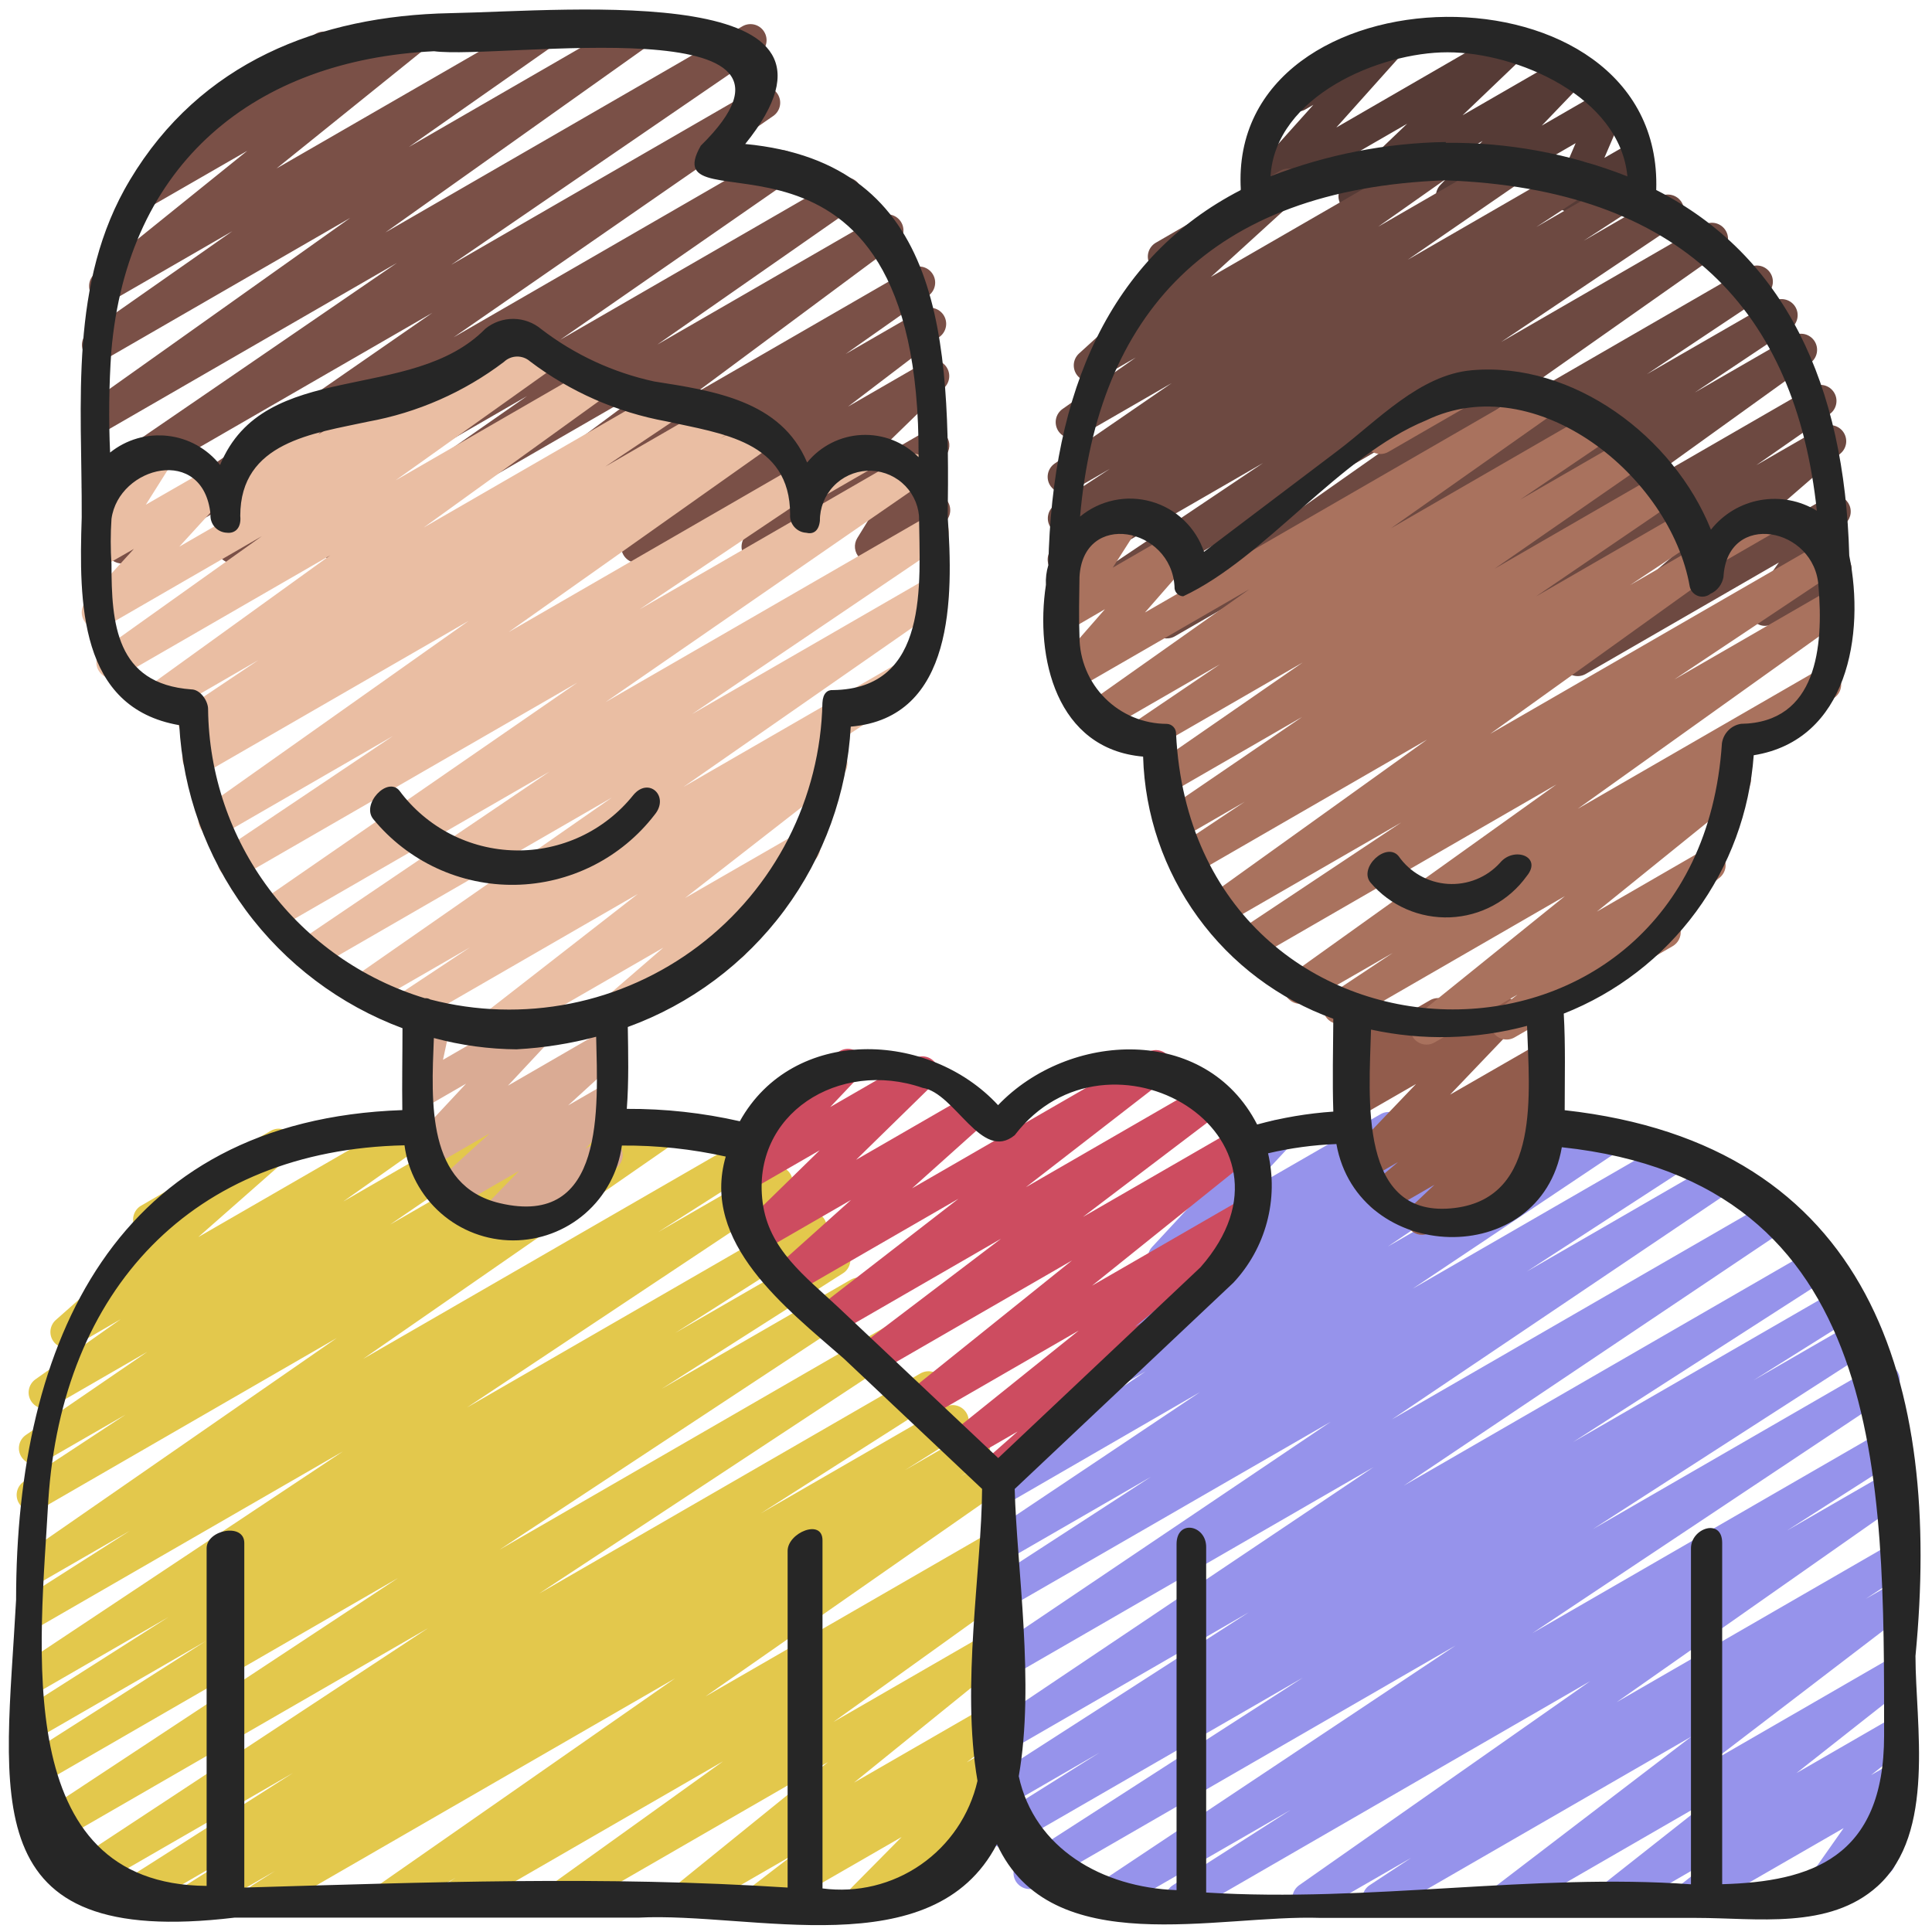 <svg width="58" height="58" viewBox="0 0 58 58" fill="none" xmlns="http://www.w3.org/2000/svg">
<g id="couple" clip-path="url(#clip0_14_738)">
<path id="Vector" d="M47.148 6.371C47.068 6.371 46.989 6.351 46.918 6.313C46.847 6.275 46.787 6.22 46.743 6.153C46.699 6.086 46.672 6.009 46.665 5.929C46.658 5.848 46.672 5.768 46.704 5.694L47.302 4.298L43.834 6.304C43.733 6.363 43.614 6.384 43.499 6.362C43.385 6.34 43.282 6.277 43.21 6.185C43.138 6.094 43.101 5.979 43.107 5.862C43.113 5.746 43.161 5.635 43.242 5.551L44.507 4.232L40.917 6.304C40.815 6.367 40.693 6.389 40.575 6.367C40.457 6.344 40.352 6.279 40.279 6.183C40.207 6.088 40.173 5.968 40.184 5.849C40.194 5.729 40.249 5.618 40.337 5.537L42.244 3.714L37.973 6.18C37.873 6.238 37.756 6.258 37.643 6.237C37.53 6.216 37.428 6.155 37.356 6.066C37.283 5.977 37.245 5.865 37.248 5.75C37.251 5.635 37.295 5.525 37.372 5.439L39.427 3.148L39.171 3.295C39.06 3.353 38.932 3.366 38.812 3.331C38.692 3.296 38.59 3.216 38.528 3.109C38.466 3.001 38.447 2.873 38.477 2.752C38.507 2.631 38.582 2.526 38.687 2.459L41.567 0.795C41.666 0.738 41.783 0.718 41.896 0.739C42.01 0.759 42.111 0.82 42.184 0.909C42.256 0.999 42.294 1.111 42.292 1.226C42.289 1.341 42.245 1.451 42.168 1.537L40.117 3.828L45.233 0.871C45.336 0.808 45.458 0.786 45.576 0.808C45.694 0.83 45.799 0.896 45.871 0.991C45.944 1.087 45.978 1.206 45.967 1.326C45.956 1.445 45.902 1.557 45.813 1.638L43.907 3.461L46.959 1.7C47.06 1.642 47.178 1.623 47.291 1.645C47.405 1.668 47.507 1.73 47.579 1.821C47.65 1.912 47.687 2.026 47.681 2.142C47.676 2.258 47.629 2.368 47.55 2.452L46.285 3.771L48.075 2.738C48.162 2.687 48.264 2.666 48.365 2.676C48.466 2.686 48.561 2.728 48.637 2.795C48.713 2.862 48.766 2.952 48.788 3.05C48.81 3.149 48.801 3.253 48.761 3.346L48.164 4.74L48.885 4.325C48.94 4.29 49.001 4.267 49.065 4.256C49.13 4.246 49.196 4.248 49.259 4.264C49.322 4.279 49.382 4.307 49.434 4.347C49.486 4.386 49.53 4.435 49.562 4.491C49.595 4.548 49.616 4.61 49.624 4.675C49.632 4.74 49.626 4.805 49.608 4.868C49.59 4.931 49.559 4.989 49.518 5.039C49.477 5.09 49.426 5.131 49.368 5.162L47.39 6.305C47.317 6.348 47.233 6.371 47.148 6.371Z" fill="#563B36"/>
<path id="Vector_2" d="M43.064 20.582C42.961 20.582 42.861 20.549 42.778 20.488C42.695 20.427 42.634 20.342 42.603 20.244C42.572 20.145 42.574 20.04 42.607 19.943C42.64 19.845 42.703 19.761 42.788 19.702L44.99 18.173L41.139 20.396C41.032 20.459 40.905 20.477 40.784 20.448C40.663 20.419 40.558 20.345 40.491 20.241C40.424 20.136 40.399 20.01 40.422 19.888C40.445 19.766 40.515 19.658 40.615 19.585L45.938 15.756L38.579 20.005C38.47 20.064 38.343 20.079 38.224 20.048C38.105 20.017 38.002 19.941 37.937 19.836C37.871 19.731 37.849 19.605 37.874 19.484C37.898 19.363 37.968 19.256 38.069 19.185L40.953 17.258L36.888 19.6C36.78 19.659 36.653 19.674 36.533 19.643C36.414 19.612 36.311 19.536 36.246 19.431C36.181 19.326 36.158 19.2 36.183 19.079C36.208 18.958 36.278 18.851 36.379 18.78L39.944 16.405L35.274 19.1C35.166 19.163 35.038 19.182 34.917 19.153C34.795 19.123 34.69 19.048 34.623 18.943C34.556 18.838 34.532 18.711 34.556 18.588C34.58 18.466 34.651 18.358 34.754 18.286L42.285 12.989L33.149 18.263C33.041 18.324 32.913 18.34 32.792 18.309C32.672 18.279 32.568 18.202 32.502 18.097C32.437 17.991 32.414 17.864 32.44 17.743C32.465 17.621 32.536 17.514 32.639 17.443L37.916 13.901L32.171 17.218C32.062 17.279 31.933 17.295 31.813 17.264C31.692 17.232 31.588 17.155 31.523 17.049C31.458 16.942 31.436 16.815 31.463 16.693C31.49 16.571 31.562 16.464 31.666 16.394L33.281 15.344L32.171 15.985C32.062 16.044 31.935 16.059 31.816 16.027C31.696 15.995 31.593 15.919 31.528 15.814C31.463 15.708 31.441 15.582 31.467 15.461C31.492 15.34 31.563 15.233 31.664 15.163L33.316 14.077L32.175 14.735C32.066 14.796 31.939 14.814 31.818 14.784C31.697 14.754 31.592 14.678 31.526 14.573C31.459 14.467 31.436 14.341 31.461 14.219C31.486 14.097 31.557 13.989 31.659 13.918L35.175 11.501L32.414 13.094C32.307 13.155 32.179 13.173 32.059 13.143C31.939 13.113 31.835 13.038 31.768 12.934C31.702 12.829 31.678 12.703 31.701 12.582C31.725 12.46 31.794 12.352 31.895 12.28L34.095 10.734L32.954 11.392C32.851 11.449 32.731 11.467 32.615 11.442C32.5 11.417 32.398 11.351 32.329 11.256C32.259 11.161 32.227 11.043 32.237 10.926C32.248 10.809 32.301 10.7 32.386 10.619L35.079 8.168C34.966 8.202 34.844 8.193 34.737 8.143C34.63 8.092 34.545 8.005 34.498 7.896C34.451 7.787 34.446 7.665 34.483 7.553C34.52 7.441 34.597 7.346 34.7 7.286L38.437 5.123C38.54 5.066 38.66 5.048 38.775 5.073C38.89 5.098 38.992 5.164 39.062 5.259C39.131 5.354 39.164 5.471 39.153 5.589C39.143 5.706 39.09 5.815 39.004 5.896L36.352 8.313L43.051 4.446C43.158 4.387 43.284 4.371 43.403 4.402C43.522 4.432 43.625 4.507 43.691 4.61C43.757 4.713 43.781 4.838 43.758 4.959C43.736 5.079 43.669 5.187 43.57 5.259L41.373 6.806L45.264 4.56C45.372 4.498 45.5 4.48 45.621 4.51C45.742 4.54 45.846 4.616 45.913 4.721C45.979 4.827 46.003 4.954 45.978 5.076C45.953 5.198 45.882 5.305 45.779 5.376L42.261 7.798L47.255 4.915C47.364 4.853 47.492 4.836 47.614 4.867C47.735 4.898 47.839 4.975 47.905 5.082C47.971 5.189 47.992 5.317 47.966 5.439C47.939 5.561 47.865 5.669 47.761 5.738L46.118 6.817L48.647 5.357C48.756 5.294 48.885 5.275 49.008 5.306C49.13 5.337 49.236 5.414 49.301 5.522C49.367 5.63 49.389 5.759 49.361 5.882C49.333 6.005 49.258 6.112 49.152 6.181L47.542 7.228L49.836 5.902C49.944 5.841 50.072 5.825 50.192 5.856C50.313 5.887 50.416 5.963 50.482 6.068C50.548 6.174 50.571 6.301 50.545 6.422C50.52 6.544 50.448 6.651 50.346 6.722L45.065 10.267L51.149 6.754C51.257 6.691 51.385 6.672 51.507 6.701C51.628 6.731 51.733 6.806 51.8 6.911C51.868 7.016 51.892 7.143 51.867 7.266C51.843 7.388 51.772 7.496 51.669 7.568L44.136 12.868L52.501 8.035C52.609 7.973 52.738 7.956 52.859 7.986C52.98 8.017 53.084 8.094 53.15 8.2C53.216 8.306 53.239 8.434 53.212 8.556C53.186 8.678 53.114 8.785 53.01 8.855L49.439 11.234L53.244 9.042C53.353 8.98 53.481 8.963 53.602 8.994C53.723 9.024 53.828 9.101 53.894 9.207C53.96 9.313 53.982 9.441 53.956 9.563C53.93 9.685 53.857 9.793 53.754 9.863L50.878 11.784L53.825 10.084C53.932 10.022 54.059 10.004 54.18 10.032C54.3 10.061 54.405 10.136 54.473 10.24C54.54 10.344 54.565 10.47 54.542 10.592C54.519 10.714 54.45 10.823 54.349 10.895L49.032 14.721L54.419 11.612C54.526 11.554 54.652 11.539 54.77 11.569C54.889 11.6 54.991 11.675 55.057 11.778C55.123 11.881 55.147 12.006 55.124 12.126C55.102 12.246 55.034 12.354 54.936 12.426L52.726 13.965L54.704 12.825C54.808 12.766 54.93 12.748 55.046 12.774C55.163 12.8 55.266 12.868 55.335 12.965C55.404 13.062 55.435 13.182 55.422 13.3C55.408 13.419 55.351 13.528 55.261 13.607L51.494 16.872L54.835 14.939C54.931 14.883 55.042 14.863 55.151 14.88C55.26 14.896 55.36 14.95 55.434 15.032C55.508 15.113 55.553 15.217 55.559 15.328C55.566 15.438 55.535 15.547 55.471 15.636L54.662 16.777L54.844 16.673C54.899 16.638 54.96 16.614 55.025 16.604C55.089 16.593 55.155 16.596 55.218 16.611C55.282 16.627 55.341 16.655 55.393 16.694C55.445 16.733 55.489 16.782 55.522 16.839C55.554 16.895 55.575 16.958 55.583 17.022C55.591 17.087 55.586 17.153 55.567 17.215C55.549 17.278 55.519 17.336 55.477 17.387C55.436 17.437 55.385 17.479 55.327 17.509L53.231 18.724C53.135 18.779 53.024 18.8 52.915 18.783C52.806 18.766 52.706 18.712 52.632 18.631C52.557 18.55 52.513 18.445 52.507 18.335C52.5 18.225 52.531 18.116 52.594 18.026L53.404 16.886L47.604 20.233C47.499 20.293 47.377 20.312 47.26 20.286C47.142 20.261 47.039 20.192 46.969 20.094C46.899 19.996 46.869 19.876 46.883 19.757C46.897 19.637 46.955 19.528 47.046 19.449L50.809 16.184L43.307 20.517C43.233 20.56 43.149 20.582 43.064 20.582Z" fill="#6D4941"/>
<path id="Vector_3" d="M35.467 57.488C35.363 57.488 35.261 57.454 35.178 57.391C35.094 57.328 35.033 57.24 35.004 57.14C34.974 57.04 34.978 56.933 35.015 56.835C35.052 56.737 35.119 56.654 35.207 56.598L38.745 54.335L33.395 57.42C33.287 57.479 33.16 57.495 33.041 57.463C32.921 57.432 32.819 57.356 32.753 57.251C32.688 57.146 32.666 57.02 32.69 56.9C32.715 56.779 32.785 56.672 32.886 56.6L43.702 49.397L31.148 56.647C31.039 56.709 30.91 56.726 30.788 56.695C30.666 56.663 30.562 56.586 30.496 56.479C30.431 56.372 30.41 56.243 30.437 56.121C30.465 55.998 30.539 55.891 30.644 55.822L39.113 50.364L30.372 55.41C30.262 55.471 30.133 55.487 30.012 55.455C29.89 55.423 29.786 55.345 29.721 55.237C29.657 55.13 29.636 55.002 29.665 54.879C29.693 54.757 29.767 54.65 29.873 54.582L33.008 52.615L30.236 54.217C30.127 54.281 29.997 54.299 29.874 54.268C29.751 54.237 29.645 54.159 29.579 54.051C29.513 53.943 29.492 53.813 29.521 53.69C29.55 53.566 29.627 53.459 29.734 53.391L37.491 48.402L30.235 52.592C30.126 52.65 30 52.665 29.881 52.634C29.762 52.602 29.66 52.527 29.594 52.422C29.529 52.318 29.506 52.193 29.531 52.072C29.555 51.951 29.624 51.844 29.724 51.773L41.235 44.044L30.233 50.397C30.125 50.459 29.996 50.478 29.874 50.447C29.753 50.417 29.648 50.341 29.581 50.234C29.515 50.128 29.492 49.999 29.519 49.877C29.545 49.754 29.618 49.647 29.722 49.577L39.949 42.683L30.233 48.29C30.124 48.351 29.995 48.367 29.875 48.336C29.754 48.304 29.65 48.227 29.585 48.121C29.519 48.014 29.498 47.887 29.525 47.765C29.551 47.643 29.624 47.536 29.728 47.467L34.551 44.336L30.232 46.83C30.123 46.89 29.995 46.907 29.875 46.876C29.755 46.845 29.651 46.769 29.585 46.663C29.519 46.558 29.497 46.431 29.522 46.309C29.547 46.188 29.619 46.08 29.721 46.01L36.024 41.793L30.231 45.144C30.122 45.202 29.997 45.216 29.878 45.185C29.759 45.153 29.657 45.078 29.592 44.974C29.527 44.87 29.504 44.745 29.528 44.625C29.552 44.505 29.62 44.398 29.719 44.326L34.395 41.169L31.94 42.586C31.831 42.649 31.702 42.667 31.581 42.637C31.459 42.606 31.354 42.53 31.287 42.423C31.221 42.317 31.198 42.189 31.225 42.066C31.251 41.944 31.324 41.836 31.428 41.766L33.191 40.578C33.093 40.571 32.999 40.534 32.923 40.472C32.846 40.41 32.79 40.326 32.763 40.231C32.735 40.136 32.737 40.035 32.768 39.942C32.8 39.849 32.859 39.767 32.938 39.708L34.922 38.249C34.829 38.246 34.739 38.216 34.663 38.163C34.587 38.11 34.528 38.036 34.493 37.951C34.457 37.865 34.447 37.771 34.464 37.68C34.481 37.589 34.523 37.504 34.586 37.436L36.732 35.124C36.716 35.104 36.701 35.083 36.688 35.06C36.624 34.949 36.606 34.817 36.64 34.694C36.673 34.57 36.754 34.464 36.865 34.4L38.097 33.689C38.197 33.631 38.315 33.611 38.428 33.633C38.542 33.655 38.644 33.716 38.716 33.807C38.788 33.897 38.825 34.01 38.821 34.126C38.816 34.241 38.771 34.351 38.693 34.436L37.487 35.731L41.451 33.445C41.558 33.385 41.683 33.368 41.802 33.397C41.921 33.426 42.025 33.5 42.092 33.602C42.159 33.705 42.184 33.829 42.163 33.949C42.142 34.07 42.076 34.178 41.978 34.252L40.541 35.309L43.771 33.447C43.879 33.385 44.007 33.368 44.128 33.398C44.249 33.429 44.354 33.505 44.42 33.611C44.486 33.716 44.509 33.843 44.483 33.966C44.458 34.088 44.386 34.195 44.283 34.266L43.499 34.794L45.836 33.44C45.944 33.382 46.07 33.367 46.188 33.399C46.307 33.431 46.409 33.506 46.474 33.61C46.539 33.714 46.562 33.839 46.538 33.959C46.515 34.079 46.446 34.186 46.347 34.258L41.662 37.423L48.198 33.653C48.307 33.59 48.435 33.572 48.557 33.602C48.679 33.632 48.784 33.709 48.85 33.815C48.917 33.922 48.939 34.05 48.913 34.172C48.887 34.295 48.814 34.403 48.709 34.473L42.409 38.688L50.142 34.225C50.251 34.162 50.381 34.143 50.503 34.174C50.625 34.205 50.731 34.282 50.797 34.39C50.863 34.498 50.884 34.627 50.856 34.75C50.828 34.873 50.754 34.98 50.648 35.049L45.834 38.173L51.505 34.897C51.613 34.835 51.742 34.818 51.862 34.848C51.983 34.879 52.088 34.955 52.154 35.06C52.22 35.166 52.243 35.294 52.218 35.416C52.192 35.538 52.12 35.645 52.017 35.716L41.785 42.612L53.132 36.062C53.24 36.003 53.367 35.988 53.486 36.02C53.604 36.051 53.707 36.127 53.772 36.231C53.837 36.336 53.86 36.461 53.836 36.582C53.812 36.702 53.742 36.809 53.642 36.88L42.139 44.603L54.476 37.48C54.585 37.413 54.717 37.392 54.841 37.423C54.966 37.453 55.073 37.531 55.14 37.641C55.207 37.75 55.227 37.882 55.197 38.006C55.167 38.131 55.089 38.239 54.979 38.305L47.222 43.294L55.278 38.644C55.387 38.584 55.515 38.57 55.635 38.602C55.755 38.635 55.858 38.713 55.922 38.819C55.986 38.926 56.007 39.053 55.98 39.175C55.952 39.296 55.879 39.402 55.776 39.471L52.634 41.442L55.789 39.621C55.898 39.561 56.026 39.545 56.147 39.578C56.267 39.609 56.37 39.687 56.435 39.793C56.5 39.899 56.521 40.026 56.494 40.148C56.468 40.27 56.395 40.376 56.292 40.446L47.823 45.903L56.31 41.003C56.419 40.942 56.547 40.924 56.668 40.955C56.789 40.986 56.894 41.062 56.96 41.169C57.026 41.275 57.048 41.402 57.022 41.525C56.996 41.647 56.923 41.754 56.82 41.824L46.002 49.029L56.688 42.859C56.797 42.801 56.924 42.787 57.044 42.819C57.163 42.852 57.265 42.929 57.329 43.034C57.394 43.14 57.415 43.266 57.389 43.387C57.363 43.508 57.292 43.614 57.19 43.684L53.649 45.947L56.758 44.153C56.866 44.092 56.993 44.074 57.113 44.104C57.233 44.134 57.337 44.209 57.404 44.313C57.471 44.418 57.495 44.544 57.471 44.665C57.447 44.787 57.378 44.895 57.277 44.967L48.535 51.099L56.762 46.351C56.871 46.289 56.999 46.272 57.121 46.303C57.242 46.334 57.346 46.411 57.412 46.518C57.478 46.624 57.5 46.752 57.473 46.875C57.446 46.997 57.373 47.104 57.268 47.174L56.012 47.998L56.765 47.564C56.871 47.504 56.996 47.486 57.115 47.515C57.233 47.543 57.337 47.615 57.405 47.717C57.473 47.818 57.499 47.942 57.48 48.062C57.46 48.183 57.396 48.292 57.299 48.367L51.435 52.851L56.762 49.774C56.867 49.715 56.992 49.697 57.11 49.725C57.228 49.753 57.331 49.824 57.399 49.924C57.467 50.024 57.495 50.147 57.477 50.267C57.459 50.386 57.397 50.495 57.302 50.571L53.929 53.23L56.762 51.595C56.867 51.536 56.991 51.519 57.109 51.546C57.227 51.574 57.33 51.645 57.398 51.745C57.466 51.845 57.494 51.967 57.476 52.087C57.459 52.206 57.397 52.315 57.303 52.392L56.17 53.29L56.762 52.949C56.857 52.893 56.969 52.872 57.078 52.89C57.187 52.907 57.287 52.962 57.36 53.045C57.434 53.126 57.479 53.23 57.486 53.34C57.493 53.45 57.462 53.559 57.399 53.649L56.117 55.472L56.198 55.425C56.309 55.367 56.437 55.354 56.557 55.389C56.677 55.424 56.778 55.504 56.841 55.611C56.903 55.719 56.921 55.847 56.892 55.968C56.862 56.089 56.787 56.194 56.681 56.261L54.702 57.401C54.606 57.456 54.495 57.477 54.386 57.46C54.277 57.444 54.177 57.39 54.103 57.309C54.029 57.227 53.984 57.123 53.977 57.013C53.97 56.903 54.001 56.794 54.065 56.704L55.347 54.881L50.942 57.42C50.837 57.479 50.713 57.497 50.595 57.469C50.477 57.441 50.374 57.37 50.306 57.27C50.238 57.17 50.21 57.048 50.228 56.929C50.245 56.809 50.307 56.7 50.401 56.624L51.532 55.727L48.6 57.42C48.495 57.48 48.37 57.497 48.252 57.469C48.134 57.442 48.031 57.37 47.963 57.27C47.895 57.17 47.867 57.047 47.885 56.928C47.903 56.808 47.965 56.699 48.06 56.623L51.432 53.964L45.447 57.42C45.341 57.482 45.215 57.5 45.095 57.472C44.976 57.444 44.871 57.372 44.803 57.27C44.735 57.168 44.708 57.044 44.728 56.923C44.748 56.801 44.814 56.693 44.911 56.618L50.775 52.135L41.619 57.42C41.51 57.481 41.382 57.498 41.262 57.466C41.141 57.435 41.037 57.358 40.972 57.252C40.906 57.146 40.884 57.019 40.91 56.898C40.936 56.776 41.008 56.669 41.111 56.599L42.368 55.772L39.513 57.415C39.405 57.474 39.279 57.49 39.16 57.46C39.041 57.43 38.938 57.355 38.873 57.252C38.806 57.148 38.782 57.024 38.805 56.903C38.827 56.783 38.895 56.675 38.993 56.602L47.739 50.469L35.709 57.42C35.636 57.464 35.552 57.487 35.467 57.488Z" fill="#9693EB"/>
<path id="Vector_4" d="M7.836 57.488C7.732 57.488 7.63 57.454 7.546 57.391C7.462 57.328 7.401 57.239 7.372 57.139C7.343 57.038 7.348 56.931 7.385 56.833C7.423 56.735 7.491 56.652 7.579 56.596L8.256 56.169L6.083 57.42C5.973 57.48 5.845 57.496 5.725 57.464C5.604 57.431 5.501 57.354 5.436 57.247C5.372 57.14 5.351 57.013 5.378 56.891C5.406 56.769 5.479 56.663 5.583 56.594L7.271 55.531L4.007 57.42C3.953 57.453 3.893 57.475 3.83 57.485C3.767 57.495 3.703 57.492 3.642 57.477C3.58 57.462 3.522 57.434 3.471 57.397C3.42 57.359 3.376 57.312 3.343 57.258C3.31 57.204 3.288 57.144 3.279 57.081C3.269 57.018 3.272 56.954 3.287 56.892C3.317 56.768 3.396 56.66 3.506 56.594L8.797 53.225L2.445 56.889C2.336 56.956 2.205 56.978 2.08 56.949C1.955 56.92 1.847 56.843 1.779 56.733C1.711 56.625 1.689 56.493 1.718 56.368C1.747 56.243 1.825 56.135 1.934 56.067L12.848 48.88L1.4 55.487C1.292 55.545 1.165 55.56 1.046 55.528C0.927 55.496 0.825 55.42 0.76 55.316C0.695 55.211 0.673 55.085 0.698 54.965C0.722 54.844 0.792 54.737 0.893 54.666L11.95 47.373L1.238 53.559C1.129 53.618 1.001 53.633 0.881 53.6C0.761 53.568 0.659 53.49 0.594 53.384C0.53 53.278 0.509 53.151 0.535 53.03C0.562 52.909 0.634 52.802 0.737 52.733L6.171 49.27L1.241 52.117C1.132 52.176 1.004 52.191 0.884 52.159C0.764 52.126 0.662 52.049 0.597 51.943C0.533 51.837 0.512 51.71 0.538 51.589C0.565 51.468 0.637 51.361 0.74 51.292L5.055 48.547L1.238 50.75C1.129 50.81 1.002 50.826 0.882 50.795C0.762 50.763 0.659 50.687 0.593 50.582C0.528 50.476 0.506 50.35 0.531 50.228C0.556 50.107 0.627 50 0.729 49.93L10.299 43.57L1.238 48.797C1.129 48.856 1.001 48.871 0.881 48.838C0.761 48.806 0.659 48.729 0.594 48.622C0.53 48.516 0.509 48.389 0.535 48.268C0.562 48.147 0.634 48.041 0.737 47.971L3.899 45.955L1.238 47.491C1.13 47.554 1.002 47.572 0.88 47.542C0.759 47.513 0.653 47.437 0.587 47.332C0.52 47.226 0.496 47.099 0.521 46.976C0.546 46.854 0.618 46.746 0.721 46.675L10.111 40.168L1.238 45.292C1.129 45.359 0.997 45.38 0.872 45.35C0.747 45.321 0.639 45.242 0.572 45.133C0.505 45.024 0.483 44.892 0.513 44.767C0.543 44.642 0.621 44.534 0.73 44.467L3.771 42.467L1.287 43.899C1.179 43.959 1.051 43.976 0.931 43.946C0.811 43.915 0.707 43.839 0.641 43.734C0.575 43.629 0.552 43.503 0.577 43.381C0.601 43.259 0.672 43.152 0.774 43.081L4.424 40.582L1.579 42.225C1.472 42.286 1.345 42.303 1.225 42.273C1.105 42.243 1.002 42.168 0.935 42.064C0.869 41.96 0.844 41.835 0.868 41.714C0.891 41.593 0.959 41.485 1.059 41.412L3.624 39.603L2.236 40.407C2.133 40.466 2.011 40.485 1.894 40.459C1.777 40.434 1.674 40.366 1.604 40.269C1.534 40.172 1.503 40.053 1.516 39.934C1.53 39.815 1.586 39.705 1.676 39.626L4.544 37.091C4.449 37.106 4.352 37.091 4.265 37.048C4.179 37.006 4.108 36.938 4.061 36.855C3.996 36.743 3.979 36.612 4.012 36.488C4.045 36.364 4.126 36.258 4.237 36.194L8.128 33.948C8.232 33.889 8.354 33.87 8.471 33.895C8.588 33.921 8.691 33.989 8.761 34.086C8.83 34.183 8.862 34.302 8.848 34.421C8.835 34.54 8.778 34.649 8.689 34.729L5.953 37.138L12.352 33.445C12.459 33.386 12.585 33.371 12.703 33.401C12.822 33.432 12.924 33.506 12.99 33.609C13.056 33.712 13.08 33.836 13.059 33.956C13.037 34.077 12.97 34.184 12.872 34.257L10.306 36.069L14.85 33.445C14.957 33.387 15.083 33.372 15.202 33.403C15.32 33.434 15.422 33.509 15.488 33.613C15.553 33.717 15.576 33.841 15.553 33.961C15.53 34.082 15.463 34.189 15.364 34.261L11.714 36.761L17.458 33.445C17.566 33.382 17.695 33.364 17.817 33.394C17.939 33.425 18.045 33.502 18.111 33.609C18.177 33.716 18.199 33.844 18.172 33.967C18.145 34.09 18.071 34.197 17.966 34.267L14.934 36.265L19.774 33.47C19.882 33.407 20.01 33.389 20.131 33.418C20.253 33.448 20.358 33.524 20.425 33.629C20.492 33.735 20.515 33.862 20.49 33.985C20.465 34.107 20.394 34.215 20.291 34.286L10.903 40.794L22.406 34.155C22.515 34.092 22.645 34.075 22.767 34.106C22.889 34.138 22.994 34.216 23.059 34.324C23.125 34.432 23.145 34.561 23.117 34.684C23.088 34.806 23.013 34.913 22.907 34.981L19.76 36.987L23.081 35.07C23.189 35.01 23.317 34.994 23.437 35.026C23.556 35.057 23.66 35.133 23.725 35.239C23.79 35.344 23.813 35.471 23.787 35.592C23.762 35.713 23.691 35.82 23.589 35.891L14.019 42.255L24.088 36.444C24.142 36.411 24.202 36.389 24.265 36.379C24.328 36.37 24.392 36.372 24.454 36.387C24.515 36.402 24.573 36.429 24.625 36.467C24.676 36.505 24.719 36.552 24.752 36.606C24.785 36.66 24.807 36.721 24.817 36.783C24.826 36.846 24.823 36.91 24.808 36.972C24.793 37.033 24.766 37.092 24.729 37.143C24.691 37.194 24.644 37.237 24.59 37.27L20.274 40.014L24.796 37.404C24.905 37.338 25.037 37.318 25.161 37.348C25.223 37.363 25.281 37.39 25.332 37.428C25.383 37.465 25.427 37.513 25.46 37.567C25.493 37.621 25.515 37.681 25.524 37.744C25.534 37.807 25.531 37.871 25.516 37.933C25.501 37.994 25.474 38.052 25.436 38.104C25.399 38.155 25.352 38.198 25.297 38.231L19.862 41.695L25.542 38.416C25.651 38.355 25.779 38.338 25.899 38.37C26.02 38.401 26.123 38.477 26.189 38.584C26.254 38.69 26.276 38.817 26.25 38.938C26.224 39.06 26.152 39.167 26.049 39.237L14.995 46.524L26.584 39.832C26.693 39.767 26.823 39.747 26.947 39.777C27.07 39.807 27.177 39.885 27.244 39.993C27.31 40.101 27.332 40.231 27.303 40.355C27.275 40.479 27.199 40.586 27.091 40.654L16.183 47.841L27.623 41.236C27.733 41.17 27.864 41.15 27.989 41.18C28.05 41.195 28.108 41.222 28.16 41.26C28.211 41.297 28.254 41.344 28.287 41.399C28.32 41.453 28.342 41.513 28.352 41.576C28.361 41.639 28.359 41.703 28.343 41.764C28.328 41.826 28.301 41.884 28.264 41.935C28.226 41.987 28.179 42.03 28.125 42.063L22.837 45.434L28.363 42.244C28.472 42.182 28.601 42.166 28.723 42.198C28.844 42.23 28.948 42.308 29.013 42.416C29.078 42.523 29.098 42.652 29.07 42.774C29.041 42.896 28.967 43.003 28.861 43.071L27.168 44.135L28.985 43.085C29.039 43.052 29.1 43.03 29.162 43.02C29.225 43.011 29.289 43.014 29.351 43.029C29.412 43.044 29.471 43.072 29.522 43.109C29.573 43.147 29.616 43.194 29.649 43.248C29.681 43.303 29.703 43.363 29.713 43.426C29.722 43.489 29.719 43.553 29.704 43.614C29.689 43.676 29.662 43.734 29.624 43.785C29.587 43.836 29.539 43.879 29.485 43.912L28.829 44.326L29.581 43.892C29.689 43.83 29.817 43.812 29.938 43.842C30.059 43.872 30.163 43.947 30.23 44.052C30.297 44.157 30.32 44.283 30.296 44.405C30.272 44.527 30.201 44.635 30.1 44.707L21.175 50.931L29.697 46.014C29.805 45.955 29.933 45.94 30.052 45.972C30.172 46.004 30.275 46.081 30.339 46.186C30.404 46.292 30.426 46.419 30.4 46.54C30.374 46.661 30.302 46.767 30.2 46.837L29.763 47.12C29.873 47.078 29.994 47.078 30.104 47.118C30.214 47.159 30.305 47.239 30.361 47.342C30.417 47.445 30.433 47.565 30.407 47.679C30.381 47.794 30.315 47.895 30.22 47.963L25.02 51.695L29.697 48.995C29.802 48.936 29.925 48.918 30.043 48.945C30.161 48.972 30.264 49.043 30.332 49.142C30.401 49.242 30.429 49.363 30.413 49.483C30.396 49.603 30.335 49.712 30.242 49.788L25.639 53.515L29.698 51.174C29.805 51.114 29.929 51.097 30.048 51.125C30.166 51.153 30.27 51.225 30.337 51.326C30.405 51.428 30.432 51.551 30.413 51.671C30.394 51.791 30.33 51.9 30.234 51.975L29.021 52.907L29.698 52.516C29.799 52.458 29.918 52.439 30.032 52.462C30.146 52.484 30.248 52.548 30.319 52.64C30.391 52.732 30.426 52.847 30.419 52.964C30.412 53.08 30.364 53.19 30.282 53.273L28.783 54.79L29.632 54.3C29.687 54.265 29.748 54.242 29.813 54.231C29.877 54.22 29.943 54.223 30.006 54.238C30.069 54.254 30.129 54.282 30.181 54.321C30.233 54.36 30.277 54.41 30.309 54.466C30.342 54.522 30.363 54.585 30.371 54.65C30.379 54.714 30.373 54.78 30.355 54.843C30.337 54.905 30.306 54.963 30.265 55.014C30.224 55.064 30.173 55.106 30.115 55.136L26.152 57.424C26.05 57.483 25.931 57.502 25.817 57.48C25.702 57.457 25.599 57.394 25.528 57.301C25.456 57.209 25.421 57.093 25.428 56.977C25.435 56.86 25.484 56.75 25.566 56.666L27.067 55.149L23.126 57.42C23.02 57.481 22.895 57.5 22.775 57.472C22.656 57.444 22.552 57.372 22.484 57.27C22.416 57.168 22.389 57.044 22.408 56.924C22.428 56.803 22.493 56.694 22.59 56.619L23.804 55.687L20.801 57.42C20.696 57.481 20.572 57.499 20.454 57.472C20.335 57.445 20.232 57.375 20.163 57.275C20.094 57.175 20.065 57.053 20.082 56.933C20.099 56.813 20.161 56.703 20.255 56.627L24.858 52.9L17.028 57.42C16.921 57.481 16.794 57.498 16.675 57.469C16.555 57.439 16.451 57.365 16.384 57.261C16.317 57.158 16.293 57.033 16.315 56.911C16.338 56.79 16.406 56.682 16.505 56.609L21.706 52.877L13.836 57.42C13.728 57.479 13.6 57.495 13.48 57.462C13.361 57.43 13.258 57.353 13.194 57.248C13.129 57.142 13.107 57.016 13.133 56.894C13.159 56.773 13.231 56.667 13.333 56.597L13.678 56.373L11.863 57.42C11.755 57.48 11.629 57.496 11.509 57.466C11.39 57.436 11.287 57.361 11.221 57.257C11.155 57.153 11.131 57.028 11.153 56.907C11.177 56.786 11.245 56.679 11.344 56.606L20.266 50.385L8.078 57.42C8.005 57.464 7.921 57.487 7.836 57.488Z" fill="#E3C84C"/>
<path id="Vector_5" d="M14.826 37.112C14.731 37.112 14.638 37.084 14.559 37.031C14.48 36.979 14.418 36.904 14.381 36.817C14.344 36.729 14.333 36.633 14.351 36.54C14.368 36.446 14.413 36.36 14.479 36.292L15.583 35.151L13.658 36.263C13.555 36.32 13.435 36.338 13.32 36.313C13.205 36.288 13.103 36.222 13.033 36.127C12.963 36.032 12.931 35.914 12.941 35.797C12.952 35.68 13.005 35.571 13.091 35.49L14.698 34.027L12.946 35.039C12.845 35.097 12.728 35.117 12.614 35.096C12.5 35.075 12.398 35.013 12.325 34.922C12.253 34.832 12.216 34.718 12.22 34.603C12.225 34.487 12.27 34.377 12.349 34.292L13.992 32.532L12.841 33.197C12.76 33.243 12.668 33.265 12.574 33.26C12.481 33.255 12.391 33.223 12.316 33.168C12.24 33.113 12.182 33.037 12.149 32.95C12.116 32.863 12.108 32.768 12.128 32.677L12.433 31.255C12.348 31.223 12.273 31.167 12.217 31.094C12.162 31.021 12.129 30.934 12.121 30.843C12.113 30.752 12.131 30.661 12.173 30.58C12.215 30.498 12.279 30.431 12.358 30.385L12.841 30.103C12.922 30.056 13.015 30.034 13.108 30.039C13.202 30.044 13.292 30.076 13.367 30.131C13.443 30.186 13.501 30.262 13.535 30.349C13.568 30.437 13.575 30.532 13.556 30.623L13.299 31.816L16.295 30.086C16.395 30.027 16.514 30.006 16.628 30.028C16.742 30.049 16.845 30.111 16.918 30.202C16.99 30.293 17.027 30.407 17.023 30.523C17.018 30.639 16.971 30.749 16.892 30.834L15.248 32.593L18.09 30.949C18.193 30.892 18.313 30.874 18.428 30.899C18.544 30.924 18.646 30.99 18.715 31.085C18.785 31.18 18.817 31.297 18.807 31.415C18.796 31.532 18.743 31.642 18.658 31.723L17.055 33.186L18.095 32.586C18.196 32.528 18.314 32.509 18.428 32.531C18.542 32.554 18.644 32.617 18.716 32.708C18.787 32.8 18.823 32.914 18.817 33.03C18.811 33.146 18.764 33.256 18.684 33.34L17.58 34.48L17.966 34.257C18.021 34.225 18.082 34.204 18.145 34.195C18.209 34.187 18.273 34.191 18.334 34.207C18.396 34.223 18.454 34.251 18.505 34.29C18.555 34.329 18.598 34.377 18.63 34.432C18.661 34.488 18.682 34.548 18.69 34.612C18.698 34.675 18.694 34.739 18.677 34.801C18.661 34.862 18.632 34.92 18.593 34.97C18.554 35.02 18.505 35.063 18.45 35.094L15.066 37.046C14.994 37.089 14.911 37.112 14.826 37.112Z" fill="#DAAB94"/>
<path id="Vector_6" d="M3.66 16.917C3.557 16.917 3.457 16.884 3.374 16.823C3.291 16.762 3.23 16.676 3.199 16.577C3.169 16.479 3.17 16.374 3.204 16.276C3.237 16.179 3.301 16.095 3.386 16.036L12.982 9.39L3.17 15.054C3.062 15.112 2.936 15.127 2.818 15.096C2.699 15.065 2.597 14.99 2.532 14.886C2.467 14.783 2.443 14.658 2.466 14.538C2.489 14.418 2.557 14.31 2.656 14.238L11.915 7.894L3.17 12.943C3.063 13.004 2.936 13.022 2.815 12.992C2.695 12.963 2.591 12.889 2.524 12.784C2.457 12.68 2.433 12.555 2.456 12.433C2.479 12.311 2.548 12.203 2.648 12.131L10.514 6.542L3.182 10.775C3.074 10.836 2.947 10.853 2.827 10.823C2.706 10.793 2.602 10.719 2.536 10.614C2.469 10.51 2.445 10.384 2.469 10.262C2.492 10.14 2.562 10.033 2.663 9.961L6.976 6.94L3.399 9.006C3.294 9.066 3.169 9.085 3.051 9.058C2.932 9.031 2.828 8.96 2.759 8.86C2.691 8.76 2.662 8.637 2.68 8.517C2.697 8.397 2.759 8.288 2.854 8.211L7.423 4.528L4.468 6.23C4.363 6.289 4.239 6.306 4.122 6.279C4.004 6.251 3.901 6.18 3.833 6.08C3.765 5.981 3.737 5.859 3.754 5.74C3.771 5.62 3.833 5.511 3.926 5.435L5.763 3.968C5.699 3.927 5.646 3.871 5.608 3.805C5.544 3.694 5.526 3.562 5.559 3.438C5.592 3.315 5.673 3.209 5.784 3.145L9.484 1.009C9.59 0.951 9.713 0.933 9.831 0.961C9.948 0.989 10.051 1.059 10.119 1.159C10.187 1.259 10.216 1.381 10.198 1.5C10.181 1.62 10.12 1.728 10.027 1.805L9.569 2.168L12.327 0.58C12.433 0.521 12.556 0.503 12.674 0.53C12.792 0.557 12.896 0.628 12.964 0.728C13.032 0.828 13.061 0.949 13.044 1.069C13.027 1.189 12.965 1.298 12.872 1.375L8.302 5.057L16.062 0.58C16.169 0.521 16.295 0.505 16.414 0.536C16.533 0.566 16.636 0.64 16.702 0.744C16.768 0.847 16.792 0.972 16.769 1.092C16.747 1.213 16.68 1.32 16.581 1.393L12.276 4.411L18.909 0.58C19.017 0.517 19.145 0.498 19.266 0.527C19.387 0.556 19.493 0.63 19.56 0.735C19.628 0.84 19.652 0.967 19.628 1.089C19.605 1.212 19.534 1.32 19.432 1.392L11.569 6.979L22.297 0.784C22.404 0.725 22.531 0.709 22.65 0.739C22.77 0.77 22.873 0.845 22.938 0.949C23.004 1.054 23.028 1.179 23.004 1.3C22.981 1.421 22.912 1.528 22.812 1.6L13.546 7.949L22.696 2.666C22.804 2.603 22.932 2.585 23.053 2.614C23.175 2.644 23.28 2.72 23.347 2.825C23.414 2.931 23.438 3.058 23.412 3.181C23.387 3.303 23.316 3.411 23.213 3.482L13.618 10.126L23.225 4.579C23.333 4.513 23.462 4.493 23.586 4.521C23.709 4.55 23.816 4.626 23.884 4.733C23.952 4.84 23.975 4.969 23.948 5.093C23.922 5.217 23.848 5.325 23.743 5.395L16.819 10.2L25.152 5.389C25.26 5.327 25.388 5.309 25.508 5.339C25.629 5.369 25.734 5.444 25.8 5.549C25.867 5.654 25.891 5.781 25.867 5.903C25.842 6.025 25.772 6.133 25.67 6.204L19.734 10.344L26.404 6.496C26.511 6.437 26.636 6.42 26.755 6.449C26.873 6.478 26.976 6.551 27.043 6.653C27.11 6.755 27.136 6.879 27.116 7C27.095 7.12 27.03 7.228 26.933 7.302L20.862 11.811L27.347 8.067C27.455 8.004 27.583 7.985 27.705 8.014C27.826 8.044 27.931 8.119 27.998 8.224C28.066 8.329 28.09 8.456 28.065 8.579C28.041 8.701 27.97 8.81 27.867 8.881L25.386 10.627L27.687 9.299C27.793 9.241 27.918 9.224 28.035 9.252C28.154 9.281 28.256 9.353 28.324 9.454C28.391 9.556 28.418 9.678 28.399 9.798C28.379 9.918 28.316 10.027 28.22 10.102L25.459 12.206L27.77 10.872C27.872 10.813 27.992 10.792 28.108 10.816C28.224 10.839 28.327 10.903 28.399 10.997C28.47 11.092 28.505 11.209 28.496 11.326C28.487 11.444 28.435 11.555 28.35 11.637L25.866 14.054L27.776 12.954C27.868 12.898 27.977 12.876 28.084 12.891C28.191 12.906 28.29 12.957 28.364 13.035C28.439 13.112 28.486 13.212 28.498 13.318C28.509 13.425 28.485 13.533 28.429 13.624L27.559 15.037L27.784 14.907C27.839 14.872 27.901 14.849 27.965 14.838C28.029 14.828 28.095 14.83 28.159 14.846C28.222 14.861 28.282 14.889 28.334 14.928C28.386 14.967 28.43 15.017 28.462 15.073C28.495 15.13 28.516 15.192 28.523 15.257C28.531 15.321 28.526 15.387 28.508 15.45C28.49 15.512 28.459 15.571 28.418 15.621C28.377 15.671 28.325 15.713 28.268 15.743L26.389 16.825C26.296 16.878 26.188 16.899 26.082 16.885C25.976 16.87 25.877 16.82 25.802 16.743C25.727 16.666 25.68 16.567 25.668 16.46C25.656 16.353 25.68 16.246 25.736 16.154L26.606 14.741L22.989 16.829C22.887 16.889 22.766 16.909 22.65 16.886C22.535 16.863 22.431 16.798 22.36 16.704C22.288 16.61 22.254 16.492 22.263 16.375C22.272 16.257 22.324 16.146 22.409 16.064L24.894 13.648L19.372 16.838C19.266 16.898 19.141 16.915 19.022 16.887C18.904 16.859 18.8 16.787 18.732 16.685C18.664 16.583 18.638 16.46 18.657 16.339C18.677 16.219 18.741 16.11 18.838 16.035L21.599 13.932L16.559 16.841C16.452 16.904 16.324 16.923 16.202 16.894C16.081 16.865 15.976 16.79 15.908 16.684C15.841 16.579 15.817 16.452 15.842 16.329C15.866 16.207 15.937 16.099 16.039 16.027L18.523 14.28L14.076 16.844C13.969 16.904 13.844 16.921 13.726 16.891C13.607 16.862 13.504 16.789 13.437 16.687C13.37 16.585 13.344 16.461 13.364 16.341C13.385 16.221 13.45 16.112 13.547 16.038L19.623 11.524L10.408 16.84C10.3 16.905 10.171 16.924 10.049 16.895C9.927 16.866 9.821 16.79 9.753 16.684C9.686 16.579 9.662 16.451 9.687 16.328C9.713 16.205 9.785 16.096 9.888 16.026L15.822 11.89L7.239 16.847C7.131 16.91 7.003 16.929 6.881 16.899C6.76 16.869 6.654 16.794 6.587 16.688C6.521 16.583 6.497 16.455 6.522 16.333C6.547 16.21 6.619 16.102 6.722 16.031L13.647 11.225L3.902 16.851C3.829 16.894 3.745 16.917 3.66 16.917Z" fill="#7A5047"/>
<path id="Vector_7" d="M29.805 44.757C29.707 44.756 29.611 44.726 29.53 44.67C29.449 44.614 29.387 44.535 29.353 44.443C29.318 44.351 29.313 44.251 29.337 44.156C29.361 44.06 29.413 43.974 29.487 43.91L30.55 42.975L29.107 43.808C29.002 43.868 28.878 43.886 28.76 43.858C28.642 43.831 28.539 43.761 28.47 43.661C28.402 43.561 28.373 43.439 28.39 43.319C28.408 43.199 28.469 43.09 28.563 43.014L32.384 39.945L27.812 42.583C27.706 42.646 27.581 42.666 27.461 42.639C27.342 42.612 27.237 42.541 27.167 42.44C27.098 42.339 27.07 42.216 27.088 42.095C27.107 41.973 27.17 41.864 27.266 41.788L32.182 37.84L26.351 41.207C26.244 41.269 26.119 41.288 25.998 41.26C25.879 41.232 25.774 41.159 25.706 41.057C25.637 40.954 25.611 40.83 25.631 40.708C25.652 40.587 25.718 40.478 25.816 40.404L30.051 37.188L25.114 40.039C25.008 40.101 24.882 40.12 24.762 40.093C24.643 40.065 24.538 39.993 24.469 39.891C24.401 39.789 24.374 39.665 24.393 39.544C24.413 39.423 24.478 39.314 24.575 39.239L28.773 35.988L23.837 38.837C23.734 38.892 23.615 38.908 23.501 38.882C23.387 38.856 23.287 38.79 23.218 38.696C23.149 38.602 23.117 38.486 23.127 38.369C23.137 38.253 23.188 38.144 23.272 38.063L25.549 36.023L22.859 37.574C22.758 37.633 22.638 37.653 22.522 37.629C22.407 37.606 22.304 37.541 22.233 37.448C22.162 37.354 22.127 37.238 22.136 37.12C22.144 37.003 22.195 36.893 22.279 36.81L24.607 34.533L22.524 35.734C22.423 35.791 22.305 35.811 22.192 35.788C22.078 35.766 21.976 35.704 21.904 35.613C21.833 35.522 21.796 35.408 21.801 35.293C21.806 35.177 21.853 35.067 21.932 34.983L23.052 33.801C22.951 33.789 22.857 33.745 22.782 33.677C22.708 33.608 22.657 33.518 22.637 33.418C22.616 33.319 22.628 33.216 22.669 33.123C22.711 33.031 22.78 32.954 22.868 32.903L25.217 31.55C25.317 31.493 25.435 31.474 25.548 31.496C25.662 31.519 25.763 31.581 25.834 31.671C25.906 31.762 25.943 31.875 25.938 31.991C25.933 32.106 25.887 32.216 25.809 32.3L24.924 33.234L27.448 31.777C27.55 31.718 27.67 31.699 27.785 31.722C27.901 31.745 28.003 31.81 28.075 31.903C28.146 31.997 28.18 32.114 28.172 32.231C28.163 32.348 28.112 32.458 28.028 32.541L25.7 34.818L29.093 32.86C29.196 32.805 29.316 32.788 29.429 32.814C29.543 32.84 29.643 32.906 29.712 33.001C29.781 33.095 29.814 33.211 29.803 33.327C29.794 33.443 29.742 33.552 29.658 33.633L27.381 35.674L34.461 31.588C34.567 31.527 34.692 31.509 34.811 31.537C34.93 31.565 35.034 31.637 35.102 31.738C35.17 31.839 35.197 31.963 35.178 32.083C35.159 32.204 35.095 32.313 34.999 32.388L30.798 35.641L36.211 32.516C36.317 32.454 36.444 32.435 36.563 32.463C36.683 32.49 36.788 32.563 36.856 32.666C36.925 32.768 36.951 32.893 36.931 33.014C36.91 33.136 36.844 33.245 36.746 33.319L32.511 36.533L37.156 33.852C37.262 33.791 37.386 33.772 37.505 33.799C37.623 33.826 37.727 33.897 37.796 33.997C37.865 34.097 37.893 34.22 37.876 34.34C37.858 34.46 37.796 34.57 37.702 34.646L32.783 38.597L37.341 35.966C37.446 35.906 37.57 35.888 37.688 35.916C37.806 35.943 37.909 36.013 37.978 36.113C38.046 36.213 38.075 36.335 38.057 36.455C38.04 36.575 37.979 36.684 37.885 36.76L34.071 39.827L34.335 39.675C34.439 39.615 34.561 39.596 34.678 39.622C34.795 39.648 34.898 39.716 34.968 39.813C35.037 39.91 35.069 40.03 35.055 40.149C35.041 40.268 34.984 40.378 34.894 40.457L31.221 43.675C31.232 43.769 31.215 43.864 31.173 43.948C31.13 44.032 31.064 44.102 30.982 44.149L30.047 44.689C29.974 44.733 29.89 44.756 29.805 44.757Z" fill="#CD4C60"/>
<path id="Vector_8" d="M24.472 14.971C24.366 14.971 24.263 14.935 24.179 14.871C24.095 14.806 24.034 14.715 24.007 14.613C23.979 14.51 23.986 14.402 24.027 14.304C24.067 14.206 24.139 14.123 24.23 14.07L25.831 13.147C25.942 13.089 26.07 13.076 26.19 13.111C26.309 13.146 26.411 13.225 26.474 13.333C26.536 13.441 26.554 13.569 26.524 13.69C26.495 13.811 26.42 13.916 26.314 13.983L24.714 14.906C24.64 14.949 24.557 14.971 24.472 14.971Z" fill="#EABEA3"/>
<path id="Vector_9" d="M6.813 15.661C6.719 15.661 6.626 15.633 6.547 15.58C6.468 15.528 6.406 15.454 6.369 15.366C6.331 15.279 6.321 15.183 6.338 15.089C6.355 14.996 6.4 14.91 6.465 14.842L7.253 14.027C7.154 13.987 7.072 13.916 7.018 13.824C6.954 13.713 6.937 13.581 6.97 13.457C7.003 13.334 7.083 13.228 7.194 13.164L9.28 11.959C9.381 11.902 9.499 11.882 9.613 11.905C9.727 11.927 9.829 11.99 9.901 12.082C9.972 12.173 10.008 12.287 10.003 12.403C9.997 12.519 9.949 12.629 9.869 12.713L9.556 13.038L15.252 9.751C15.307 9.716 15.369 9.693 15.433 9.682C15.498 9.672 15.563 9.674 15.627 9.69C15.69 9.705 15.749 9.733 15.802 9.772C15.854 9.812 15.898 9.861 15.93 9.917C15.963 9.974 15.984 10.036 15.992 10.101C15.999 10.165 15.994 10.231 15.976 10.294C15.958 10.356 15.927 10.415 15.886 10.465C15.845 10.516 15.793 10.557 15.736 10.587L7.057 15.595C6.983 15.638 6.899 15.661 6.813 15.661Z" fill="#EABEA3"/>
<path id="Vector_10" d="M14.748 31.358C14.648 31.358 14.55 31.327 14.468 31.269C14.386 31.21 14.324 31.128 14.291 31.033C14.259 30.937 14.256 30.834 14.285 30.738C14.313 30.641 14.371 30.556 14.451 30.494L19.144 26.84L12.4 30.733C12.292 30.796 12.162 30.814 12.04 30.784C11.918 30.753 11.813 30.676 11.747 30.569C11.681 30.462 11.659 30.334 11.686 30.211C11.713 30.088 11.787 29.981 11.892 29.911L14.105 28.443L11.128 30.16C11.02 30.222 10.893 30.24 10.772 30.21C10.651 30.18 10.547 30.105 10.48 30C10.413 29.895 10.389 29.768 10.414 29.646C10.438 29.524 10.508 29.416 10.61 29.345L18.366 23.945L9.507 29.06C9.399 29.122 9.271 29.139 9.15 29.108C9.029 29.078 8.924 29.002 8.858 28.896C8.792 28.79 8.769 28.663 8.795 28.541C8.82 28.419 8.892 28.311 8.995 28.241L16.497 23.165L8.329 27.88C8.221 27.938 8.096 27.952 7.978 27.921C7.861 27.89 7.759 27.815 7.694 27.712C7.629 27.61 7.605 27.486 7.627 27.366C7.649 27.246 7.715 27.139 7.813 27.067L17.332 20.493L7.255 26.306C7.146 26.366 7.019 26.383 6.898 26.352C6.778 26.321 6.674 26.245 6.608 26.14C6.543 26.034 6.52 25.907 6.545 25.785C6.571 25.664 6.642 25.556 6.745 25.486L11.797 22.095L6.681 25.049C6.573 25.111 6.446 25.129 6.325 25.1C6.204 25.07 6.099 24.996 6.032 24.891C5.965 24.787 5.941 24.66 5.965 24.538C5.989 24.416 6.058 24.308 6.16 24.236L14.071 18.638L6.186 23.188C6.077 23.247 5.95 23.261 5.831 23.229C5.712 23.197 5.61 23.12 5.545 23.015C5.481 22.91 5.459 22.784 5.484 22.663C5.509 22.543 5.58 22.436 5.681 22.366L6.129 22.076L6.072 22.108C5.963 22.168 5.836 22.185 5.715 22.154C5.595 22.123 5.491 22.047 5.425 21.941C5.359 21.836 5.337 21.709 5.362 21.587C5.388 21.465 5.459 21.358 5.561 21.288L7.757 19.817L4.953 21.438C4.846 21.499 4.719 21.517 4.599 21.488C4.479 21.459 4.374 21.385 4.307 21.281C4.24 21.177 4.215 21.052 4.237 20.93C4.26 20.809 4.328 20.7 4.428 20.628L9.913 16.671L3.616 20.306C3.509 20.367 3.382 20.385 3.262 20.355C3.142 20.326 3.037 20.251 2.97 20.147C2.903 20.043 2.879 19.917 2.902 19.796C2.925 19.674 2.994 19.566 3.094 19.494L7.859 16.098L3.176 18.804C3.076 18.861 2.959 18.881 2.846 18.859C2.733 18.838 2.632 18.777 2.56 18.687C2.488 18.598 2.45 18.486 2.453 18.371C2.456 18.256 2.5 18.146 2.577 18.061L4.019 16.479L3.175 16.962C3.081 17.016 2.972 17.037 2.865 17.022C2.758 17.007 2.659 16.956 2.584 16.878C2.509 16.801 2.463 16.7 2.452 16.592C2.441 16.485 2.466 16.377 2.524 16.285L3.371 14.94C3.259 14.976 3.137 14.97 3.029 14.922C2.921 14.875 2.834 14.79 2.785 14.683C2.735 14.576 2.726 14.455 2.76 14.342C2.793 14.229 2.867 14.132 2.967 14.07L4.565 13.146C4.658 13.092 4.767 13.071 4.874 13.086C4.981 13.101 5.08 13.152 5.155 13.23C5.23 13.308 5.277 13.409 5.288 13.516C5.298 13.624 5.273 13.732 5.215 13.823L4.378 15.151L6.227 14.088C6.327 14.031 6.444 14.011 6.558 14.032C6.671 14.053 6.773 14.114 6.845 14.204C6.917 14.294 6.955 14.407 6.951 14.522C6.948 14.637 6.903 14.747 6.826 14.832L5.383 16.411L16.123 10.211C16.23 10.151 16.356 10.135 16.475 10.165C16.594 10.195 16.697 10.269 16.763 10.372C16.83 10.475 16.854 10.6 16.832 10.72C16.811 10.841 16.744 10.949 16.645 11.022L11.877 14.42L17.677 11.072C17.785 11.01 17.912 10.992 18.032 11.021C18.152 11.05 18.256 11.125 18.324 11.228C18.391 11.332 18.416 11.458 18.393 11.579C18.371 11.701 18.302 11.809 18.202 11.882L12.721 15.836L19.848 11.722C19.956 11.659 20.085 11.64 20.207 11.671C20.328 11.701 20.434 11.777 20.5 11.884C20.567 11.99 20.589 12.118 20.563 12.241C20.536 12.364 20.463 12.472 20.359 12.541L18.167 14.01L21.577 12.041C21.686 11.977 21.816 11.959 21.938 11.99C22.06 12.021 22.166 12.098 22.232 12.206C22.298 12.313 22.319 12.442 22.291 12.565C22.264 12.688 22.189 12.796 22.083 12.864L21.627 13.16L22.656 12.566C22.764 12.502 22.892 12.482 23.014 12.511C23.136 12.54 23.242 12.615 23.31 12.72C23.378 12.826 23.402 12.954 23.377 13.077C23.352 13.2 23.281 13.308 23.178 13.379L15.267 18.977L23.74 14.084C23.849 14.023 23.977 14.007 24.097 14.038C24.218 14.069 24.321 14.145 24.387 14.25C24.453 14.356 24.475 14.483 24.45 14.604C24.425 14.726 24.353 14.833 24.251 14.904L19.196 18.296L27.184 13.684C27.292 13.623 27.419 13.606 27.539 13.636C27.66 13.666 27.764 13.742 27.83 13.846C27.896 13.951 27.92 14.077 27.895 14.199C27.871 14.321 27.801 14.428 27.7 14.5L18.179 21.078L27.762 15.546C27.87 15.484 27.998 15.466 28.119 15.497C28.24 15.527 28.345 15.604 28.411 15.709C28.477 15.815 28.5 15.942 28.474 16.064C28.449 16.186 28.377 16.294 28.274 16.364L20.774 21.439L27.762 17.405C27.87 17.343 27.997 17.325 28.118 17.355C28.239 17.384 28.343 17.459 28.41 17.564C28.477 17.669 28.501 17.796 28.476 17.918C28.452 18.04 28.382 18.148 28.28 18.22L20.518 23.624L27.012 19.876C27.12 19.815 27.249 19.797 27.37 19.828C27.491 19.859 27.595 19.935 27.661 20.042C27.727 20.148 27.749 20.275 27.723 20.398C27.697 20.52 27.625 20.627 27.521 20.697L24.884 22.448C24.99 22.431 25.098 22.451 25.191 22.503C25.285 22.554 25.359 22.636 25.401 22.734C25.443 22.832 25.452 22.941 25.426 23.045C25.399 23.148 25.339 23.24 25.255 23.306L20.564 26.959L23.901 25.037C24.005 24.976 24.128 24.957 24.246 24.983C24.363 25.009 24.467 25.078 24.536 25.176C24.606 25.274 24.637 25.394 24.622 25.514C24.607 25.633 24.549 25.743 24.458 25.821L22.084 27.864C22.182 27.88 22.273 27.926 22.344 27.996C22.415 28.066 22.462 28.156 22.48 28.254C22.498 28.352 22.485 28.453 22.444 28.544C22.402 28.634 22.333 28.709 22.247 28.759L18.547 30.895C18.443 30.953 18.321 30.972 18.204 30.946C18.088 30.92 17.985 30.851 17.915 30.754C17.846 30.656 17.816 30.536 17.829 30.418C17.843 30.299 17.901 30.189 17.991 30.11L19.912 28.45L14.982 31.294C14.911 31.335 14.831 31.358 14.748 31.358Z" fill="#EABEA3"/>
<path id="Vector_11" d="M42.692 37.07C42.595 37.07 42.5 37.041 42.42 36.987C42.339 36.932 42.277 36.855 42.241 36.765C42.206 36.675 42.198 36.576 42.219 36.482C42.239 36.387 42.288 36.301 42.359 36.234L43.063 35.568L41.756 36.322C41.651 36.383 41.528 36.402 41.41 36.376C41.292 36.351 41.188 36.282 41.119 36.183C41.049 36.084 41.019 35.963 41.035 35.843C41.05 35.723 41.11 35.614 41.202 35.535L41.967 34.888L41.104 35.385C41.004 35.443 40.885 35.463 40.771 35.441C40.657 35.419 40.554 35.356 40.483 35.265C40.411 35.174 40.374 35.059 40.38 34.943C40.385 34.827 40.432 34.717 40.513 34.633L42.511 32.542L40.867 33.488C40.766 33.546 40.648 33.566 40.533 33.544C40.419 33.521 40.316 33.458 40.244 33.366C40.173 33.274 40.137 33.159 40.143 33.042C40.15 32.926 40.198 32.816 40.28 32.732L40.6 32.404C40.497 32.398 40.399 32.361 40.32 32.295C40.244 32.233 40.189 32.149 40.162 32.055C40.134 31.961 40.136 31.86 40.168 31.767L40.373 31.151C40.305 31.109 40.248 31.051 40.208 30.982C40.176 30.927 40.155 30.866 40.147 30.803C40.138 30.74 40.142 30.676 40.159 30.615C40.175 30.553 40.203 30.496 40.242 30.445C40.28 30.395 40.328 30.352 40.383 30.32L40.867 30.038C40.952 29.988 41.05 29.966 41.148 29.974C41.246 29.981 41.339 30.019 41.415 30.081C41.492 30.143 41.547 30.227 41.574 30.321C41.602 30.416 41.6 30.516 41.568 30.609L41.482 30.866L42.932 30.027C43.033 29.969 43.152 29.949 43.267 29.972C43.381 29.994 43.484 30.057 43.555 30.149C43.627 30.241 43.663 30.357 43.656 30.473C43.65 30.59 43.602 30.7 43.52 30.783L43.399 30.908L44.94 30.019C45.041 29.961 45.159 29.942 45.273 29.964C45.386 29.986 45.488 30.049 45.56 30.14C45.632 30.231 45.668 30.345 45.663 30.461C45.657 30.577 45.61 30.687 45.531 30.771L43.533 32.862L46.13 31.368C46.235 31.307 46.358 31.288 46.476 31.314C46.594 31.34 46.699 31.409 46.768 31.508C46.838 31.607 46.868 31.729 46.852 31.849C46.837 31.968 46.776 32.078 46.684 32.156L45.919 32.804L46.13 32.683C46.232 32.625 46.352 32.607 46.467 32.631C46.582 32.656 46.684 32.721 46.755 32.815C46.825 32.909 46.858 33.026 46.849 33.143C46.84 33.26 46.788 33.37 46.703 33.451L46.001 34.117L46.046 34.092C46.156 34.035 46.285 34.022 46.405 34.056C46.524 34.091 46.626 34.171 46.688 34.279C46.751 34.387 46.769 34.514 46.739 34.636C46.71 34.757 46.635 34.861 46.529 34.928L42.933 37.004C42.86 37.047 42.777 37.07 42.692 37.07Z" fill="#925C4C"/>
<path id="Vector_12" d="M51.54 16.905C51.434 16.905 51.331 16.87 51.247 16.805C51.163 16.74 51.103 16.65 51.075 16.547C51.048 16.445 51.055 16.336 51.095 16.238C51.135 16.14 51.207 16.058 51.299 16.005L52.902 15.079C53.013 15.021 53.141 15.008 53.261 15.043C53.381 15.077 53.482 15.157 53.545 15.265C53.607 15.373 53.625 15.501 53.596 15.622C53.566 15.743 53.491 15.848 53.386 15.915L51.782 16.841C51.709 16.883 51.625 16.906 51.54 16.905Z" fill="#A9725E"/>
<path id="Vector_13" d="M41.444 13.63C41.338 13.63 41.234 13.595 41.15 13.53C41.066 13.465 41.005 13.374 40.977 13.272C40.95 13.169 40.957 13.06 40.998 12.962C41.038 12.863 41.11 12.781 41.203 12.728L43.79 11.232C43.845 11.197 43.907 11.173 43.971 11.163C44.035 11.152 44.101 11.155 44.165 11.17C44.228 11.186 44.288 11.214 44.34 11.253C44.392 11.292 44.435 11.341 44.468 11.398C44.501 11.454 44.522 11.517 44.529 11.581C44.537 11.646 44.532 11.712 44.514 11.774C44.496 11.837 44.465 11.895 44.424 11.946C44.383 11.996 44.331 12.038 44.274 12.068L41.69 13.56C41.616 13.605 41.531 13.629 41.444 13.63Z" fill="#A9725E"/>
<path id="Vector_14" d="M42.823 31.36C42.723 31.36 42.626 31.329 42.544 31.271C42.463 31.214 42.401 31.132 42.368 31.038C42.334 30.944 42.331 30.842 42.358 30.746C42.385 30.65 42.441 30.564 42.518 30.502L46.98 26.902L40.451 30.672C40.342 30.736 40.212 30.756 40.089 30.726C39.966 30.696 39.86 30.619 39.793 30.511C39.727 30.404 39.705 30.275 39.732 30.151C39.76 30.028 39.834 29.92 39.94 29.851L41.811 28.608L39.266 30.073C39.158 30.134 39.032 30.151 38.912 30.122C38.792 30.092 38.688 30.018 38.621 29.915C38.555 29.811 38.53 29.686 38.553 29.564C38.575 29.443 38.643 29.335 38.742 29.262L46.726 23.55L37.635 28.799C37.526 28.864 37.396 28.883 37.273 28.853C37.151 28.823 37.044 28.746 36.977 28.639C36.911 28.532 36.889 28.402 36.916 28.279C36.944 28.155 37.018 28.048 37.124 27.979L42.066 24.692L36.744 27.764C36.637 27.825 36.511 27.842 36.391 27.812C36.271 27.783 36.167 27.709 36.1 27.605C36.034 27.502 36.009 27.376 36.031 27.255C36.054 27.134 36.122 27.026 36.221 26.953L42.841 22.204L35.851 26.24C35.742 26.303 35.613 26.321 35.491 26.29C35.369 26.26 35.264 26.183 35.198 26.076C35.132 25.969 35.11 25.84 35.137 25.717C35.164 25.595 35.238 25.487 35.343 25.418L37.367 24.07L35.453 25.176C35.345 25.239 35.216 25.257 35.095 25.227C34.973 25.198 34.868 25.122 34.801 25.015C34.735 24.91 34.712 24.782 34.737 24.659C34.763 24.537 34.835 24.429 34.939 24.358L39.095 21.521L35.151 23.798C35.043 23.859 34.916 23.876 34.796 23.846C34.676 23.815 34.572 23.74 34.505 23.635C34.439 23.53 34.416 23.404 34.44 23.283C34.464 23.161 34.534 23.053 34.635 22.982L39.107 19.889L34.475 22.563C34.366 22.625 34.238 22.643 34.117 22.612C33.996 22.582 33.892 22.506 33.826 22.4C33.76 22.294 33.737 22.167 33.762 22.045C33.788 21.923 33.859 21.815 33.962 21.745L36.622 19.944L33.175 21.933C33.067 21.995 32.94 22.013 32.819 21.984C32.698 21.954 32.593 21.88 32.526 21.775C32.459 21.671 32.435 21.544 32.459 21.422C32.482 21.3 32.552 21.192 32.654 21.12L37.506 17.69L32.331 20.678C32.231 20.735 32.115 20.755 32.003 20.735C31.891 20.714 31.789 20.654 31.716 20.566C31.644 20.478 31.605 20.366 31.607 20.252C31.608 20.138 31.65 20.028 31.726 19.942L33.171 18.289L32.173 18.869C32.08 18.922 31.971 18.943 31.864 18.928C31.757 18.913 31.659 18.862 31.584 18.784C31.509 18.706 31.463 18.606 31.452 18.498C31.441 18.391 31.466 18.283 31.523 18.192L32.354 16.892C32.249 16.924 32.136 16.919 32.034 16.879C31.932 16.839 31.847 16.766 31.791 16.672C31.727 16.561 31.71 16.429 31.743 16.305C31.776 16.182 31.857 16.076 31.967 16.012L33.572 15.086C33.665 15.033 33.774 15.012 33.88 15.028C33.987 15.043 34.085 15.094 34.16 15.172C34.234 15.249 34.281 15.35 34.292 15.457C34.303 15.564 34.278 15.672 34.221 15.763L33.405 17.042L35.212 15.998C35.311 15.941 35.428 15.921 35.54 15.941C35.652 15.962 35.754 16.022 35.826 16.11C35.899 16.198 35.938 16.31 35.936 16.424C35.935 16.538 35.892 16.648 35.817 16.734L34.372 18.388L46.094 11.622C46.202 11.562 46.328 11.545 46.447 11.575C46.566 11.605 46.67 11.679 46.736 11.783C46.802 11.886 46.827 12.011 46.804 12.132C46.782 12.253 46.714 12.361 46.615 12.434L41.76 15.858L47.786 12.379C47.894 12.319 48.021 12.303 48.14 12.335C48.259 12.366 48.362 12.441 48.428 12.546C48.493 12.65 48.516 12.776 48.492 12.897C48.468 13.018 48.399 13.125 48.298 13.196L45.637 14.999L48.819 13.162C48.927 13.101 49.054 13.084 49.175 13.115C49.295 13.145 49.399 13.22 49.465 13.325C49.532 13.43 49.555 13.556 49.531 13.678C49.507 13.799 49.437 13.907 49.335 13.978L44.871 17.072L49.764 14.246C49.873 14.18 50.003 14.159 50.127 14.188C50.25 14.217 50.358 14.293 50.425 14.401C50.493 14.508 50.516 14.638 50.489 14.762C50.461 14.886 50.386 14.995 50.28 15.064L46.115 17.904L50.437 15.409C50.546 15.346 50.675 15.328 50.797 15.358C50.919 15.389 51.025 15.466 51.091 15.573C51.157 15.68 51.179 15.808 51.152 15.931C51.125 16.054 51.051 16.162 50.946 16.231L48.932 17.568L50.837 16.468C50.945 16.407 51.071 16.39 51.191 16.419C51.311 16.449 51.415 16.523 51.481 16.626C51.548 16.73 51.573 16.855 51.55 16.977C51.528 17.098 51.46 17.206 51.36 17.279L44.736 22.031L54.693 16.285C54.801 16.224 54.929 16.207 55.049 16.238C55.17 16.269 55.273 16.345 55.339 16.451C55.405 16.556 55.427 16.683 55.402 16.805C55.377 16.927 55.305 17.034 55.203 17.105L50.266 20.397L54.832 17.761C54.939 17.7 55.066 17.683 55.185 17.712C55.305 17.742 55.409 17.816 55.476 17.92C55.543 18.023 55.567 18.149 55.545 18.27C55.522 18.391 55.454 18.499 55.355 18.572L47.366 24.28L54.551 20.132C54.66 20.07 54.788 20.053 54.91 20.084C55.031 20.115 55.135 20.191 55.201 20.297C55.267 20.404 55.289 20.531 55.263 20.653C55.237 20.776 55.164 20.883 55.061 20.953L52.117 22.91C52.215 22.916 52.308 22.952 52.384 23.012C52.461 23.072 52.518 23.153 52.548 23.246C52.577 23.339 52.578 23.438 52.55 23.532C52.522 23.625 52.467 23.708 52.391 23.769L47.938 27.368L51.073 25.557C51.179 25.494 51.306 25.474 51.426 25.5C51.547 25.527 51.653 25.6 51.722 25.702C51.791 25.805 51.818 25.93 51.798 26.052C51.777 26.173 51.711 26.283 51.613 26.358L50.117 27.524C50.207 27.552 50.287 27.606 50.346 27.678C50.406 27.751 50.444 27.84 50.454 27.933C50.464 28.026 50.447 28.121 50.404 28.205C50.362 28.288 50.295 28.358 50.214 28.405L45.471 31.142C45.366 31.204 45.24 31.223 45.121 31.195C45.002 31.168 44.897 31.096 44.829 30.995C44.76 30.893 44.733 30.769 44.752 30.648C44.771 30.527 44.836 30.418 44.932 30.343L45.555 29.86L43.063 31.297C42.99 31.339 42.907 31.361 42.823 31.36Z" fill="#A9725E"/>
<path id="Vector_15" d="M0.483 48.029C0.166 53.926 -0.832 58.511 7.039 57.569H19.162C22.568 57.392 28.004 59.06 29.928 55.363C31.558 58.899 36.533 57.467 39.656 57.577H50.933C52.732 57.577 54.912 57.939 56.366 56.624C58.126 55.034 57.504 51.768 57.504 49.713C58.296 41.527 56.188 34.355 46.973 33.329C46.973 32.362 47 31.382 46.945 30.429C48.53 29.804 49.906 28.745 50.915 27.373C51.924 26.001 52.525 24.372 52.648 22.673C55.467 22.22 55.997 19.044 55.516 16.68C55.378 11.537 53.582 7.67 49.721 5.704C49.95 -1.344 36.832 -1.108 37.251 5.704C33.328 7.722 31.581 11.732 31.472 16.965C31.413 17.157 31.389 17.358 31.399 17.559C31.068 19.744 31.712 22.489 34.317 22.714C34.367 24.448 34.939 26.126 35.958 27.53C36.976 28.934 38.394 29.998 40.027 30.584C40.021 31.512 39.997 32.444 40.027 33.371C39.253 33.424 38.487 33.554 37.74 33.758C36.193 30.743 32.079 30.961 29.963 33.178C27.886 30.93 23.807 30.788 22.21 33.661C21.097 33.408 19.959 33.283 18.817 33.289C18.88 32.462 18.859 31.607 18.847 30.831C20.724 30.149 22.358 28.931 23.548 27.328C24.738 25.725 25.431 23.807 25.54 21.814C28.663 21.549 28.618 17.914 28.451 15.515C28.518 10.289 28.369 4.891 22.372 4.323C26.324 -0.574 17.192 0.324 13.517 0.395C9.57 0.473 6.015 1.874 3.903 5.399C2.049 8.485 2.469 12.097 2.453 15.533C2.37 18.08 2.366 21.249 5.381 21.77C5.492 23.774 6.185 25.703 7.375 27.319C8.566 28.935 10.202 30.168 12.083 30.868C12.083 31.686 12.066 32.511 12.078 33.326C3.466 33.625 0.483 40.278 0.483 48.029ZM43.457 1.57C45.537 1.57 48.628 2.895 48.856 5.295C47.12 4.612 45.269 4.27 43.403 4.287V4.263C41.602 4.293 39.821 4.641 38.142 5.292C38.287 2.88 41.424 1.568 43.457 1.57ZM43.374 5.413C50.499 5.666 53.911 9.356 54.543 15.334C54.036 15.024 53.432 14.91 52.846 15.014C52.26 15.118 51.733 15.434 51.364 15.901C50.24 13.103 47.229 10.849 44.184 11.115C42.618 11.251 41.351 12.63 40.158 13.531L36.146 16.566C36.024 16.205 35.816 15.879 35.541 15.616C35.265 15.353 34.929 15.162 34.563 15.058C34.197 14.954 33.81 14.94 33.438 15.019C33.065 15.098 32.717 15.266 32.424 15.509C32.958 9.463 36.29 5.678 43.374 5.413ZM35.306 22.027C35.308 21.951 35.28 21.877 35.228 21.822C35.175 21.766 35.103 21.733 35.027 21.731C34.333 21.73 33.668 21.454 33.177 20.963C32.686 20.473 32.409 19.809 32.407 19.115C32.383 18.52 32.4 17.917 32.407 17.321C32.516 15.315 35.163 15.824 35.26 17.611C35.257 17.647 35.262 17.684 35.273 17.718C35.285 17.753 35.304 17.785 35.328 17.812C35.353 17.839 35.382 17.861 35.416 17.876C35.449 17.892 35.485 17.9 35.521 17.901C37.997 16.741 40.19 13.696 42.815 12.619C46.112 11.03 50.147 14.292 50.727 17.606C50.74 17.671 50.77 17.731 50.814 17.78C50.857 17.83 50.913 17.868 50.975 17.89C51.037 17.912 51.104 17.918 51.169 17.907C51.235 17.896 51.296 17.869 51.347 17.827C51.45 17.782 51.539 17.712 51.607 17.623C51.676 17.535 51.721 17.431 51.74 17.321C51.849 15.315 54.497 15.824 54.593 17.611C54.744 19.396 54.558 21.694 52.266 21.73C52.12 21.753 51.986 21.823 51.883 21.929C51.78 22.035 51.713 22.171 51.693 22.317C50.973 33.214 35.842 32.809 35.306 22.027ZM45.843 30.797C45.908 32.809 46.263 35.932 43.69 36.262C40.761 36.637 41.103 32.946 41.159 30.909C42.707 31.246 44.313 31.207 45.843 30.797ZM40.12 34.345C40.767 37.949 46.247 38.153 46.887 34.441C56.663 35.484 56.562 44.398 56.562 52.103C56.562 55.785 54.35 56.491 51.701 56.565V46.318C51.701 45.561 50.764 45.874 50.764 46.48V56.568C46.039 56.227 41.117 57.121 36.21 56.815V46.443C36.21 45.779 35.321 45.6 35.321 46.358V56.743C33.08 56.662 31.052 55.487 30.584 53.323C31.073 50.54 30.521 47.04 30.462 44.7L37.028 38.507C37.507 37.995 37.852 37.372 38.033 36.695C38.215 36.018 38.227 35.306 38.068 34.623C38.741 34.465 39.426 34.372 40.117 34.345H40.12ZM27.693 32.657C28.68 32.81 29.464 34.896 30.462 34.08C33.274 30.397 39.529 34.072 36.041 38.043L29.967 43.772L25.147 39.228C24.18 38.322 23.077 37.509 22.895 36.094C22.549 33.436 25.192 31.791 27.693 32.657ZM3.341 10.557C3.824 4.878 7.669 1.797 13.03 1.538C15.019 1.8 25.327 0.158 21.038 4.374C19.521 7.032 27.64 2.466 27.576 13.725C27.354 13.5 27.087 13.324 26.793 13.209C26.498 13.094 26.183 13.043 25.867 13.058C25.552 13.073 25.243 13.154 24.961 13.297C24.679 13.44 24.43 13.64 24.23 13.885C23.448 12.015 21.401 11.731 19.635 11.451C18.405 11.184 17.25 10.649 16.252 9.883C16.017 9.686 15.722 9.576 15.415 9.573C15.109 9.57 14.811 9.674 14.573 9.867C12.35 12.133 7.928 10.737 6.607 13.959C6.415 13.716 6.178 13.514 5.908 13.364C5.638 13.214 5.341 13.119 5.034 13.085C4.727 13.05 4.416 13.076 4.119 13.162C3.823 13.248 3.546 13.392 3.305 13.586C3.26 12.576 3.272 11.565 3.341 10.557ZM6.247 21.287C6.247 21.04 6.012 20.696 5.743 20.696C3.474 20.53 3.347 18.707 3.347 16.937C3.317 16.484 3.317 16.029 3.347 15.576C3.564 13.993 6.109 13.346 6.32 15.443C6.314 15.511 6.323 15.581 6.345 15.646C6.367 15.711 6.402 15.772 6.448 15.823C6.494 15.874 6.55 15.916 6.613 15.945C6.675 15.974 6.743 15.991 6.812 15.993C7.039 16.021 7.252 15.87 7.213 15.487C7.213 13.264 9.416 13.013 11.044 12.659C12.528 12.39 13.928 11.775 15.129 10.864C15.234 10.764 15.372 10.707 15.517 10.704C15.661 10.701 15.802 10.752 15.91 10.847C17.114 11.76 18.516 12.377 20.002 12.649C21.652 13.015 23.72 13.235 23.72 15.443C23.715 15.511 23.723 15.579 23.745 15.644C23.766 15.709 23.801 15.768 23.846 15.82C23.891 15.871 23.946 15.913 24.007 15.943C24.068 15.973 24.135 15.99 24.203 15.994C24.397 16.044 24.581 15.961 24.614 15.632C24.611 15.248 24.757 14.878 25.021 14.599C25.284 14.319 25.645 14.153 26.029 14.133C26.412 14.114 26.788 14.243 27.079 14.494C27.37 14.745 27.552 15.098 27.589 15.48C27.612 17.521 27.91 20.68 25.003 20.717C24.841 20.706 24.705 20.813 24.69 21.098C24.66 22.518 24.31 23.913 23.665 25.179C23.019 26.444 22.095 27.547 20.962 28.404C19.829 29.261 18.517 29.851 17.124 30.128C15.73 30.405 14.292 30.363 12.918 30.005C12.869 29.975 12.811 29.961 12.754 29.967C10.888 29.399 9.251 28.252 8.081 26.692C6.911 25.132 6.268 23.239 6.247 21.289V21.287ZM15.527 31.5C16.327 31.456 17.122 31.33 17.897 31.124C17.945 33.255 18.177 36.869 15.004 36.12C12.804 35.601 12.947 33.095 13.025 31.162C13.84 31.382 14.68 31.496 15.524 31.502L15.527 31.5ZM12.143 34.38C12.248 35.171 12.637 35.896 13.236 36.421C13.835 36.947 14.605 37.237 15.402 37.238C16.199 37.239 16.97 36.951 17.57 36.428C18.171 35.904 18.562 35.18 18.669 34.39C19.718 34.382 20.763 34.493 21.787 34.721C21.032 37.32 23.609 39.277 25.332 40.785L29.483 44.699C29.47 47.115 28.849 50.595 29.345 53.462C29.111 54.483 28.505 55.38 27.644 55.978C26.784 56.575 25.731 56.83 24.692 56.692V46.242C24.692 45.579 23.645 46.013 23.645 46.559V56.666C18.125 56.31 12.837 56.507 7.334 56.666V46.323C7.334 45.705 6.203 45.925 6.203 46.481V56.616C0.273 56.575 1.215 49.363 1.45 45.047C1.859 38.729 5.766 34.52 12.142 34.383L12.143 34.38Z" fill="#262626"/>
<path id="Vector_16" d="M19.654 24.457C20.11 23.904 19.474 23.308 19.011 23.87C18.587 24.4 18.047 24.825 17.433 25.113C16.818 25.4 16.146 25.543 15.467 25.53C14.789 25.517 14.122 25.348 13.52 25.037C12.917 24.726 12.393 24.28 11.99 23.735C11.63 23.299 10.837 24.142 11.207 24.591C11.723 25.219 12.373 25.722 13.11 26.064C13.847 26.405 14.651 26.576 15.463 26.563C16.275 26.55 17.074 26.354 17.8 25.989C18.525 25.624 19.159 25.101 19.654 24.457Z" fill="#262626"/>
<path id="Vector_17" d="M45.834 26.3C46.317 25.713 45.447 25.399 45.033 25.901C44.836 26.118 44.593 26.288 44.321 26.397C44.049 26.507 43.756 26.554 43.463 26.535C43.171 26.516 42.886 26.431 42.631 26.287C42.376 26.143 42.156 25.944 41.988 25.703C41.624 25.26 40.773 26.048 41.145 26.497C41.438 26.841 41.806 27.113 42.221 27.294C42.635 27.474 43.086 27.558 43.537 27.539C43.989 27.52 44.43 27.399 44.828 27.184C45.226 26.97 45.57 26.667 45.834 26.3Z" fill="#262626"/>
</g>
<defs>
<clipPath id="clip0_14_738">
<rect width="58" height="58" fill="white"/>
</clipPath>
</defs>
</svg>
